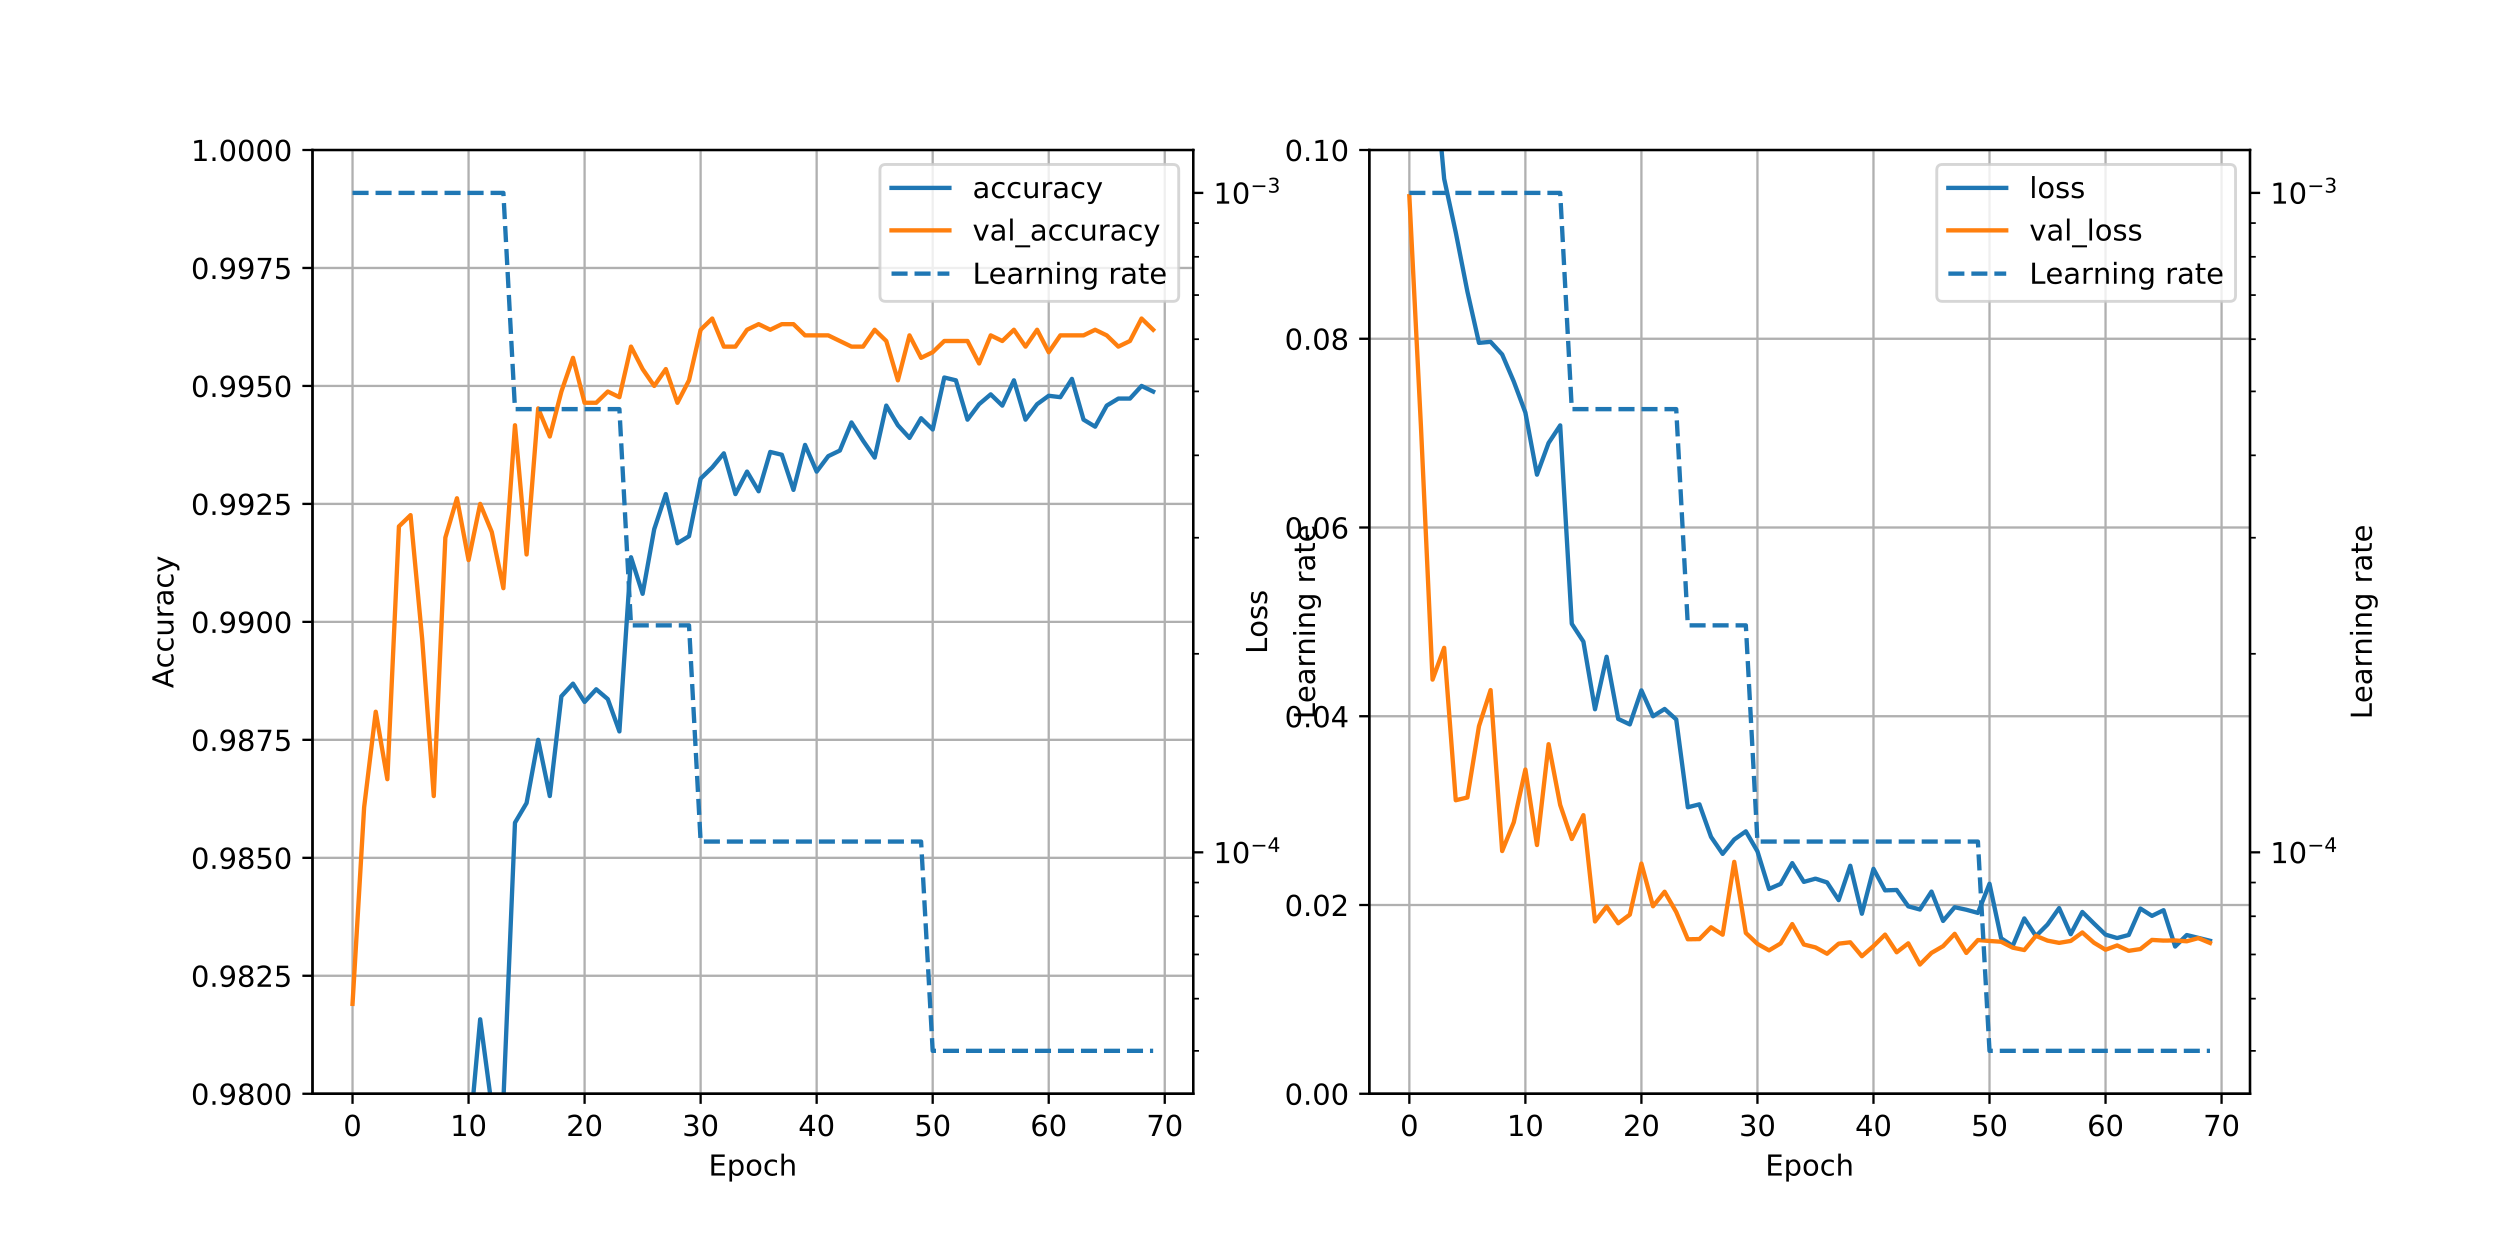 <?xml version="1.0" encoding="utf-8" standalone="no"?>
<!DOCTYPE svg PUBLIC "-//W3C//DTD SVG 1.1//EN"
  "http://www.w3.org/Graphics/SVG/1.1/DTD/svg11.dtd">
<!-- Created with matplotlib (https://matplotlib.org/) -->
<svg height="432pt" version="1.1" viewBox="0 0 864 432" width="864pt" xmlns="http://www.w3.org/2000/svg" xmlns:xlink="http://www.w3.org/1999/xlink">
 <defs>
  <style type="text/css">
*{stroke-linecap:butt;stroke-linejoin:round;}
  </style>
 </defs>
 <g id="figure_1">
  <g id="patch_1">
   <path d="M 0 432 
L 864 432 
L 864 0 
L 0 0 
z
" style="fill:#ffffff;"/>
  </g>
  <g id="axes_1">
   <g id="patch_2">
    <path d="M 108 378 
L 412.364 378 
L 412.364 51.84 
L 108 51.84 
z
" style="fill:#ffffff;"/>
   </g>
   <g id="matplotlib.axis_1">
    <g id="xtick_1">
     <g id="line2d_1">
      <path clip-path="url(#p8cae084f51)" d="M 121.835 378 
L 121.835 51.84 
" style="fill:none;stroke:#b0b0b0;stroke-linecap:square;stroke-width:0.8;"/>
     </g>
     <g id="line2d_2">
      <defs>
       <path d="M 0 0 
L 0 3.5 
" id="m74010ff01c" style="stroke:#000000;stroke-width:0.8;"/>
      </defs>
      <g>
       <use style="stroke:#000000;stroke-width:0.8;" x="121.835" xlink:href="#m74010ff01c" y="378"/>
      </g>
     </g>
     <g id="text_1">
      <!-- 0 -->
      <defs>
       <path d="M 31.781 66.406 
Q 24.172 66.406 20.328 58.906 
Q 16.5 51.422 16.5 36.375 
Q 16.5 21.391 20.328 13.891 
Q 24.172 6.391 31.781 6.391 
Q 39.453 6.391 43.281 13.891 
Q 47.125 21.391 47.125 36.375 
Q 47.125 51.422 43.281 58.906 
Q 39.453 66.406 31.781 66.406 
z
M 31.781 74.219 
Q 44.047 74.219 50.516 64.516 
Q 56.984 54.828 56.984 36.375 
Q 56.984 17.969 50.516 8.266 
Q 44.047 -1.422 31.781 -1.422 
Q 19.531 -1.422 13.062 8.266 
Q 6.594 17.969 6.594 36.375 
Q 6.594 54.828 13.062 64.516 
Q 19.531 74.219 31.781 74.219 
z
" id="DejaVuSans-48"/>
      </defs>
      <g transform="translate(118.653 392.598)scale(0.1 -0.1)">
       <use xlink:href="#DejaVuSans-48"/>
      </g>
     </g>
    </g>
    <g id="xtick_2">
     <g id="line2d_3">
      <path clip-path="url(#p8cae084f51)" d="M 161.935 378 
L 161.935 51.84 
" style="fill:none;stroke:#b0b0b0;stroke-linecap:square;stroke-width:0.8;"/>
     </g>
     <g id="line2d_4">
      <g>
       <use style="stroke:#000000;stroke-width:0.8;" x="161.935" xlink:href="#m74010ff01c" y="378"/>
      </g>
     </g>
     <g id="text_2">
      <!-- 10 -->
      <defs>
       <path d="M 12.406 8.297 
L 28.516 8.297 
L 28.516 63.922 
L 10.984 60.406 
L 10.984 69.391 
L 28.422 72.906 
L 38.281 72.906 
L 38.281 8.297 
L 54.391 8.297 
L 54.391 0 
L 12.406 0 
z
" id="DejaVuSans-49"/>
      </defs>
      <g transform="translate(155.573 392.598)scale(0.1 -0.1)">
       <use xlink:href="#DejaVuSans-49"/>
       <use x="63.623" xlink:href="#DejaVuSans-48"/>
      </g>
     </g>
    </g>
    <g id="xtick_3">
     <g id="line2d_5">
      <path clip-path="url(#p8cae084f51)" d="M 202.036 378 
L 202.036 51.84 
" style="fill:none;stroke:#b0b0b0;stroke-linecap:square;stroke-width:0.8;"/>
     </g>
     <g id="line2d_6">
      <g>
       <use style="stroke:#000000;stroke-width:0.8;" x="202.036" xlink:href="#m74010ff01c" y="378"/>
      </g>
     </g>
     <g id="text_3">
      <!-- 20 -->
      <defs>
       <path d="M 19.188 8.297 
L 53.609 8.297 
L 53.609 0 
L 7.328 0 
L 7.328 8.297 
Q 12.938 14.109 22.625 23.891 
Q 32.328 33.688 34.812 36.531 
Q 39.547 41.844 41.422 45.531 
Q 43.312 49.219 43.312 52.781 
Q 43.312 58.594 39.234 62.25 
Q 35.156 65.922 28.609 65.922 
Q 23.969 65.922 18.812 64.312 
Q 13.672 62.703 7.812 59.422 
L 7.812 69.391 
Q 13.766 71.781 18.938 73 
Q 24.125 74.219 28.422 74.219 
Q 39.75 74.219 46.484 68.547 
Q 53.219 62.891 53.219 53.422 
Q 53.219 48.922 51.531 44.891 
Q 49.859 40.875 45.406 35.406 
Q 44.188 33.984 37.641 27.219 
Q 31.109 20.453 19.188 8.297 
z
" id="DejaVuSans-50"/>
      </defs>
      <g transform="translate(195.673 392.598)scale(0.1 -0.1)">
       <use xlink:href="#DejaVuSans-50"/>
       <use x="63.623" xlink:href="#DejaVuSans-48"/>
      </g>
     </g>
    </g>
    <g id="xtick_4">
     <g id="line2d_7">
      <path clip-path="url(#p8cae084f51)" d="M 242.137 378 
L 242.137 51.84 
" style="fill:none;stroke:#b0b0b0;stroke-linecap:square;stroke-width:0.8;"/>
     </g>
     <g id="line2d_8">
      <g>
       <use style="stroke:#000000;stroke-width:0.8;" x="242.137" xlink:href="#m74010ff01c" y="378"/>
      </g>
     </g>
     <g id="text_4">
      <!-- 30 -->
      <defs>
       <path d="M 40.578 39.312 
Q 47.656 37.797 51.625 33 
Q 55.609 28.219 55.609 21.188 
Q 55.609 10.406 48.188 4.484 
Q 40.766 -1.422 27.094 -1.422 
Q 22.516 -1.422 17.656 -0.516 
Q 12.797 0.391 7.625 2.203 
L 7.625 11.719 
Q 11.719 9.328 16.594 8.109 
Q 21.484 6.891 26.812 6.891 
Q 36.078 6.891 40.938 10.547 
Q 45.797 14.203 45.797 21.188 
Q 45.797 27.641 41.281 31.266 
Q 36.766 34.906 28.719 34.906 
L 20.219 34.906 
L 20.219 43.016 
L 29.109 43.016 
Q 36.375 43.016 40.234 45.922 
Q 44.094 48.828 44.094 54.297 
Q 44.094 59.906 40.109 62.906 
Q 36.141 65.922 28.719 65.922 
Q 24.656 65.922 20.016 65.031 
Q 15.375 64.156 9.812 62.312 
L 9.812 71.094 
Q 15.438 72.656 20.344 73.438 
Q 25.25 74.219 29.594 74.219 
Q 40.828 74.219 47.359 69.109 
Q 53.906 64.016 53.906 55.328 
Q 53.906 49.266 50.438 45.094 
Q 46.969 40.922 40.578 39.312 
z
" id="DejaVuSans-51"/>
      </defs>
      <g transform="translate(235.774 392.598)scale(0.1 -0.1)">
       <use xlink:href="#DejaVuSans-51"/>
       <use x="63.623" xlink:href="#DejaVuSans-48"/>
      </g>
     </g>
    </g>
    <g id="xtick_5">
     <g id="line2d_9">
      <path clip-path="url(#p8cae084f51)" d="M 282.237 378 
L 282.237 51.84 
" style="fill:none;stroke:#b0b0b0;stroke-linecap:square;stroke-width:0.8;"/>
     </g>
     <g id="line2d_10">
      <g>
       <use style="stroke:#000000;stroke-width:0.8;" x="282.237" xlink:href="#m74010ff01c" y="378"/>
      </g>
     </g>
     <g id="text_5">
      <!-- 40 -->
      <defs>
       <path d="M 37.797 64.312 
L 12.891 25.391 
L 37.797 25.391 
z
M 35.203 72.906 
L 47.609 72.906 
L 47.609 25.391 
L 58.016 25.391 
L 58.016 17.188 
L 47.609 17.188 
L 47.609 0 
L 37.797 0 
L 37.797 17.188 
L 4.891 17.188 
L 4.891 26.703 
z
" id="DejaVuSans-52"/>
      </defs>
      <g transform="translate(275.875 392.598)scale(0.1 -0.1)">
       <use xlink:href="#DejaVuSans-52"/>
       <use x="63.623" xlink:href="#DejaVuSans-48"/>
      </g>
     </g>
    </g>
    <g id="xtick_6">
     <g id="line2d_11">
      <path clip-path="url(#p8cae084f51)" d="M 322.338 378 
L 322.338 51.84 
" style="fill:none;stroke:#b0b0b0;stroke-linecap:square;stroke-width:0.8;"/>
     </g>
     <g id="line2d_12">
      <g>
       <use style="stroke:#000000;stroke-width:0.8;" x="322.338" xlink:href="#m74010ff01c" y="378"/>
      </g>
     </g>
     <g id="text_6">
      <!-- 50 -->
      <defs>
       <path d="M 10.797 72.906 
L 49.516 72.906 
L 49.516 64.594 
L 19.828 64.594 
L 19.828 46.734 
Q 21.969 47.469 24.109 47.828 
Q 26.266 48.188 28.422 48.188 
Q 40.625 48.188 47.75 41.5 
Q 54.891 34.812 54.891 23.391 
Q 54.891 11.625 47.562 5.094 
Q 40.234 -1.422 26.906 -1.422 
Q 22.312 -1.422 17.547 -0.641 
Q 12.797 0.141 7.719 1.703 
L 7.719 11.625 
Q 12.109 9.234 16.797 8.062 
Q 21.484 6.891 26.703 6.891 
Q 35.156 6.891 40.078 11.328 
Q 45.016 15.766 45.016 23.391 
Q 45.016 31 40.078 35.438 
Q 35.156 39.891 26.703 39.891 
Q 22.75 39.891 18.812 39.016 
Q 14.891 38.141 10.797 36.281 
z
" id="DejaVuSans-53"/>
      </defs>
      <g transform="translate(315.975 392.598)scale(0.1 -0.1)">
       <use xlink:href="#DejaVuSans-53"/>
       <use x="63.623" xlink:href="#DejaVuSans-48"/>
      </g>
     </g>
    </g>
    <g id="xtick_7">
     <g id="line2d_13">
      <path clip-path="url(#p8cae084f51)" d="M 362.438 378 
L 362.438 51.84 
" style="fill:none;stroke:#b0b0b0;stroke-linecap:square;stroke-width:0.8;"/>
     </g>
     <g id="line2d_14">
      <g>
       <use style="stroke:#000000;stroke-width:0.8;" x="362.438" xlink:href="#m74010ff01c" y="378"/>
      </g>
     </g>
     <g id="text_7">
      <!-- 60 -->
      <defs>
       <path d="M 33.016 40.375 
Q 26.375 40.375 22.484 35.828 
Q 18.609 31.297 18.609 23.391 
Q 18.609 15.531 22.484 10.953 
Q 26.375 6.391 33.016 6.391 
Q 39.656 6.391 43.531 10.953 
Q 47.406 15.531 47.406 23.391 
Q 47.406 31.297 43.531 35.828 
Q 39.656 40.375 33.016 40.375 
z
M 52.594 71.297 
L 52.594 62.312 
Q 48.875 64.062 45.094 64.984 
Q 41.312 65.922 37.594 65.922 
Q 27.828 65.922 22.672 59.328 
Q 17.531 52.734 16.797 39.406 
Q 19.672 43.656 24.016 45.922 
Q 28.375 48.188 33.594 48.188 
Q 44.578 48.188 50.953 41.516 
Q 57.328 34.859 57.328 23.391 
Q 57.328 12.156 50.688 5.359 
Q 44.047 -1.422 33.016 -1.422 
Q 20.359 -1.422 13.672 8.266 
Q 6.984 17.969 6.984 36.375 
Q 6.984 53.656 15.188 63.938 
Q 23.391 74.219 37.203 74.219 
Q 40.922 74.219 44.703 73.484 
Q 48.484 72.75 52.594 71.297 
z
" id="DejaVuSans-54"/>
      </defs>
      <g transform="translate(356.076 392.598)scale(0.1 -0.1)">
       <use xlink:href="#DejaVuSans-54"/>
       <use x="63.623" xlink:href="#DejaVuSans-48"/>
      </g>
     </g>
    </g>
    <g id="xtick_8">
     <g id="line2d_15">
      <path clip-path="url(#p8cae084f51)" d="M 402.539 378 
L 402.539 51.84 
" style="fill:none;stroke:#b0b0b0;stroke-linecap:square;stroke-width:0.8;"/>
     </g>
     <g id="line2d_16">
      <g>
       <use style="stroke:#000000;stroke-width:0.8;" x="402.539" xlink:href="#m74010ff01c" y="378"/>
      </g>
     </g>
     <g id="text_8">
      <!-- 70 -->
      <defs>
       <path d="M 8.203 72.906 
L 55.078 72.906 
L 55.078 68.703 
L 28.609 0 
L 18.312 0 
L 43.219 64.594 
L 8.203 64.594 
z
" id="DejaVuSans-55"/>
      </defs>
      <g transform="translate(396.176 392.598)scale(0.1 -0.1)">
       <use xlink:href="#DejaVuSans-55"/>
       <use x="63.623" xlink:href="#DejaVuSans-48"/>
      </g>
     </g>
    </g>
    <g id="text_9">
     <!-- Epoch -->
     <defs>
      <path d="M 9.812 72.906 
L 55.906 72.906 
L 55.906 64.594 
L 19.672 64.594 
L 19.672 43.016 
L 54.391 43.016 
L 54.391 34.719 
L 19.672 34.719 
L 19.672 8.297 
L 56.781 8.297 
L 56.781 0 
L 9.812 0 
z
" id="DejaVuSans-69"/>
      <path d="M 18.109 8.203 
L 18.109 -20.797 
L 9.078 -20.797 
L 9.078 54.688 
L 18.109 54.688 
L 18.109 46.391 
Q 20.953 51.266 25.266 53.625 
Q 29.594 56 35.594 56 
Q 45.562 56 51.781 48.094 
Q 58.016 40.188 58.016 27.297 
Q 58.016 14.406 51.781 6.484 
Q 45.562 -1.422 35.594 -1.422 
Q 29.594 -1.422 25.266 0.953 
Q 20.953 3.328 18.109 8.203 
z
M 48.688 27.297 
Q 48.688 37.203 44.609 42.844 
Q 40.531 48.484 33.406 48.484 
Q 26.266 48.484 22.188 42.844 
Q 18.109 37.203 18.109 27.297 
Q 18.109 17.391 22.188 11.75 
Q 26.266 6.109 33.406 6.109 
Q 40.531 6.109 44.609 11.75 
Q 48.688 17.391 48.688 27.297 
z
" id="DejaVuSans-112"/>
      <path d="M 30.609 48.391 
Q 23.391 48.391 19.188 42.75 
Q 14.984 37.109 14.984 27.297 
Q 14.984 17.484 19.156 11.844 
Q 23.344 6.203 30.609 6.203 
Q 37.797 6.203 41.984 11.859 
Q 46.188 17.531 46.188 27.297 
Q 46.188 37.016 41.984 42.703 
Q 37.797 48.391 30.609 48.391 
z
M 30.609 56 
Q 42.328 56 49.016 48.375 
Q 55.719 40.766 55.719 27.297 
Q 55.719 13.875 49.016 6.219 
Q 42.328 -1.422 30.609 -1.422 
Q 18.844 -1.422 12.172 6.219 
Q 5.516 13.875 5.516 27.297 
Q 5.516 40.766 12.172 48.375 
Q 18.844 56 30.609 56 
z
" id="DejaVuSans-111"/>
      <path d="M 48.781 52.594 
L 48.781 44.188 
Q 44.969 46.297 41.141 47.344 
Q 37.312 48.391 33.406 48.391 
Q 24.656 48.391 19.812 42.844 
Q 14.984 37.312 14.984 27.297 
Q 14.984 17.281 19.812 11.734 
Q 24.656 6.203 33.406 6.203 
Q 37.312 6.203 41.141 7.25 
Q 44.969 8.297 48.781 10.406 
L 48.781 2.094 
Q 45.016 0.344 40.984 -0.531 
Q 36.969 -1.422 32.422 -1.422 
Q 20.062 -1.422 12.781 6.344 
Q 5.516 14.109 5.516 27.297 
Q 5.516 40.672 12.859 48.328 
Q 20.219 56 33.016 56 
Q 37.156 56 41.109 55.141 
Q 45.062 54.297 48.781 52.594 
z
" id="DejaVuSans-99"/>
      <path d="M 54.891 33.016 
L 54.891 0 
L 45.906 0 
L 45.906 32.719 
Q 45.906 40.484 42.875 44.328 
Q 39.844 48.188 33.797 48.188 
Q 26.516 48.188 22.312 43.547 
Q 18.109 38.922 18.109 30.906 
L 18.109 0 
L 9.078 0 
L 9.078 75.984 
L 18.109 75.984 
L 18.109 46.188 
Q 21.344 51.125 25.703 53.562 
Q 30.078 56 35.797 56 
Q 45.219 56 50.047 50.172 
Q 54.891 44.344 54.891 33.016 
z
" id="DejaVuSans-104"/>
     </defs>
     <g transform="translate(244.871 406.277)scale(0.1 -0.1)">
      <use xlink:href="#DejaVuSans-69"/>
      <use x="63.184" xlink:href="#DejaVuSans-112"/>
      <use x="126.66" xlink:href="#DejaVuSans-111"/>
      <use x="187.842" xlink:href="#DejaVuSans-99"/>
      <use x="242.822" xlink:href="#DejaVuSans-104"/>
     </g>
    </g>
   </g>
   <g id="matplotlib.axis_2">
    <g id="ytick_1">
     <g id="line2d_17">
      <path clip-path="url(#p8cae084f51)" d="M 108 378 
L 412.364 378 
" style="fill:none;stroke:#b0b0b0;stroke-linecap:square;stroke-width:0.8;"/>
     </g>
     <g id="line2d_18">
      <defs>
       <path d="M 0 0 
L -3.5 0 
" id="m006b0cda33" style="stroke:#000000;stroke-width:0.8;"/>
      </defs>
      <g>
       <use style="stroke:#000000;stroke-width:0.8;" x="108" xlink:href="#m006b0cda33" y="378"/>
      </g>
     </g>
     <g id="text_10">
      <!-- 0.9800 -->
      <defs>
       <path d="M 10.688 12.406 
L 21 12.406 
L 21 0 
L 10.688 0 
z
" id="DejaVuSans-46"/>
       <path d="M 10.984 1.516 
L 10.984 10.5 
Q 14.703 8.734 18.5 7.812 
Q 22.312 6.891 25.984 6.891 
Q 35.75 6.891 40.891 13.453 
Q 46.047 20.016 46.781 33.406 
Q 43.953 29.203 39.594 26.953 
Q 35.25 24.703 29.984 24.703 
Q 19.047 24.703 12.672 31.312 
Q 6.297 37.938 6.297 49.422 
Q 6.297 60.641 12.938 67.422 
Q 19.578 74.219 30.609 74.219 
Q 43.266 74.219 49.922 64.516 
Q 56.594 54.828 56.594 36.375 
Q 56.594 19.141 48.406 8.859 
Q 40.234 -1.422 26.422 -1.422 
Q 22.703 -1.422 18.891 -0.688 
Q 15.094 0.047 10.984 1.516 
z
M 30.609 32.422 
Q 37.25 32.422 41.125 36.953 
Q 45.016 41.5 45.016 49.422 
Q 45.016 57.281 41.125 61.844 
Q 37.25 66.406 30.609 66.406 
Q 23.969 66.406 20.094 61.844 
Q 16.219 57.281 16.219 49.422 
Q 16.219 41.5 20.094 36.953 
Q 23.969 32.422 30.609 32.422 
z
" id="DejaVuSans-57"/>
       <path d="M 31.781 34.625 
Q 24.75 34.625 20.719 30.859 
Q 16.703 27.094 16.703 20.516 
Q 16.703 13.922 20.719 10.156 
Q 24.75 6.391 31.781 6.391 
Q 38.812 6.391 42.859 10.172 
Q 46.922 13.969 46.922 20.516 
Q 46.922 27.094 42.891 30.859 
Q 38.875 34.625 31.781 34.625 
z
M 21.922 38.812 
Q 15.578 40.375 12.031 44.719 
Q 8.5 49.078 8.5 55.328 
Q 8.5 64.062 14.719 69.141 
Q 20.953 74.219 31.781 74.219 
Q 42.672 74.219 48.875 69.141 
Q 55.078 64.062 55.078 55.328 
Q 55.078 49.078 51.531 44.719 
Q 48 40.375 41.703 38.812 
Q 48.828 37.156 52.797 32.312 
Q 56.781 27.484 56.781 20.516 
Q 56.781 9.906 50.312 4.234 
Q 43.844 -1.422 31.781 -1.422 
Q 19.734 -1.422 13.25 4.234 
Q 6.781 9.906 6.781 20.516 
Q 6.781 27.484 10.781 32.312 
Q 14.797 37.156 21.922 38.812 
z
M 18.312 54.391 
Q 18.312 48.734 21.844 45.562 
Q 25.391 42.391 31.781 42.391 
Q 38.141 42.391 41.719 45.562 
Q 45.312 48.734 45.312 54.391 
Q 45.312 60.062 41.719 63.234 
Q 38.141 66.406 31.781 66.406 
Q 25.391 66.406 21.844 63.234 
Q 18.312 60.062 18.312 54.391 
z
" id="DejaVuSans-56"/>
      </defs>
      <g transform="translate(66.009 381.799)scale(0.1 -0.1)">
       <use xlink:href="#DejaVuSans-48"/>
       <use x="63.623" xlink:href="#DejaVuSans-46"/>
       <use x="95.41" xlink:href="#DejaVuSans-57"/>
       <use x="159.033" xlink:href="#DejaVuSans-56"/>
       <use x="222.656" xlink:href="#DejaVuSans-48"/>
       <use x="286.279" xlink:href="#DejaVuSans-48"/>
      </g>
     </g>
    </g>
    <g id="ytick_2">
     <g id="line2d_19">
      <path clip-path="url(#p8cae084f51)" d="M 108 337.23 
L 412.364 337.23 
" style="fill:none;stroke:#b0b0b0;stroke-linecap:square;stroke-width:0.8;"/>
     </g>
     <g id="line2d_20">
      <g>
       <use style="stroke:#000000;stroke-width:0.8;" x="108" xlink:href="#m006b0cda33" y="337.23"/>
      </g>
     </g>
     <g id="text_11">
      <!-- 0.9825 -->
      <g transform="translate(66.009 341.029)scale(0.1 -0.1)">
       <use xlink:href="#DejaVuSans-48"/>
       <use x="63.623" xlink:href="#DejaVuSans-46"/>
       <use x="95.41" xlink:href="#DejaVuSans-57"/>
       <use x="159.033" xlink:href="#DejaVuSans-56"/>
       <use x="222.656" xlink:href="#DejaVuSans-50"/>
       <use x="286.279" xlink:href="#DejaVuSans-53"/>
      </g>
     </g>
    </g>
    <g id="ytick_3">
     <g id="line2d_21">
      <path clip-path="url(#p8cae084f51)" d="M 108 296.46 
L 412.364 296.46 
" style="fill:none;stroke:#b0b0b0;stroke-linecap:square;stroke-width:0.8;"/>
     </g>
     <g id="line2d_22">
      <g>
       <use style="stroke:#000000;stroke-width:0.8;" x="108" xlink:href="#m006b0cda33" y="296.46"/>
      </g>
     </g>
     <g id="text_12">
      <!-- 0.9850 -->
      <g transform="translate(66.009 300.259)scale(0.1 -0.1)">
       <use xlink:href="#DejaVuSans-48"/>
       <use x="63.623" xlink:href="#DejaVuSans-46"/>
       <use x="95.41" xlink:href="#DejaVuSans-57"/>
       <use x="159.033" xlink:href="#DejaVuSans-56"/>
       <use x="222.656" xlink:href="#DejaVuSans-53"/>
       <use x="286.279" xlink:href="#DejaVuSans-48"/>
      </g>
     </g>
    </g>
    <g id="ytick_4">
     <g id="line2d_23">
      <path clip-path="url(#p8cae084f51)" d="M 108 255.69 
L 412.364 255.69 
" style="fill:none;stroke:#b0b0b0;stroke-linecap:square;stroke-width:0.8;"/>
     </g>
     <g id="line2d_24">
      <g>
       <use style="stroke:#000000;stroke-width:0.8;" x="108" xlink:href="#m006b0cda33" y="255.69"/>
      </g>
     </g>
     <g id="text_13">
      <!-- 0.9875 -->
      <g transform="translate(66.009 259.489)scale(0.1 -0.1)">
       <use xlink:href="#DejaVuSans-48"/>
       <use x="63.623" xlink:href="#DejaVuSans-46"/>
       <use x="95.41" xlink:href="#DejaVuSans-57"/>
       <use x="159.033" xlink:href="#DejaVuSans-56"/>
       <use x="222.656" xlink:href="#DejaVuSans-55"/>
       <use x="286.279" xlink:href="#DejaVuSans-53"/>
      </g>
     </g>
    </g>
    <g id="ytick_5">
     <g id="line2d_25">
      <path clip-path="url(#p8cae084f51)" d="M 108 214.92 
L 412.364 214.92 
" style="fill:none;stroke:#b0b0b0;stroke-linecap:square;stroke-width:0.8;"/>
     </g>
     <g id="line2d_26">
      <g>
       <use style="stroke:#000000;stroke-width:0.8;" x="108" xlink:href="#m006b0cda33" y="214.92"/>
      </g>
     </g>
     <g id="text_14">
      <!-- 0.9900 -->
      <g transform="translate(66.009 218.719)scale(0.1 -0.1)">
       <use xlink:href="#DejaVuSans-48"/>
       <use x="63.623" xlink:href="#DejaVuSans-46"/>
       <use x="95.41" xlink:href="#DejaVuSans-57"/>
       <use x="159.033" xlink:href="#DejaVuSans-57"/>
       <use x="222.656" xlink:href="#DejaVuSans-48"/>
       <use x="286.279" xlink:href="#DejaVuSans-48"/>
      </g>
     </g>
    </g>
    <g id="ytick_6">
     <g id="line2d_27">
      <path clip-path="url(#p8cae084f51)" d="M 108 174.15 
L 412.364 174.15 
" style="fill:none;stroke:#b0b0b0;stroke-linecap:square;stroke-width:0.8;"/>
     </g>
     <g id="line2d_28">
      <g>
       <use style="stroke:#000000;stroke-width:0.8;" x="108" xlink:href="#m006b0cda33" y="174.15"/>
      </g>
     </g>
     <g id="text_15">
      <!-- 0.9925 -->
      <g transform="translate(66.009 177.949)scale(0.1 -0.1)">
       <use xlink:href="#DejaVuSans-48"/>
       <use x="63.623" xlink:href="#DejaVuSans-46"/>
       <use x="95.41" xlink:href="#DejaVuSans-57"/>
       <use x="159.033" xlink:href="#DejaVuSans-57"/>
       <use x="222.656" xlink:href="#DejaVuSans-50"/>
       <use x="286.279" xlink:href="#DejaVuSans-53"/>
      </g>
     </g>
    </g>
    <g id="ytick_7">
     <g id="line2d_29">
      <path clip-path="url(#p8cae084f51)" d="M 108 133.38 
L 412.364 133.38 
" style="fill:none;stroke:#b0b0b0;stroke-linecap:square;stroke-width:0.8;"/>
     </g>
     <g id="line2d_30">
      <g>
       <use style="stroke:#000000;stroke-width:0.8;" x="108" xlink:href="#m006b0cda33" y="133.38"/>
      </g>
     </g>
     <g id="text_16">
      <!-- 0.9950 -->
      <g transform="translate(66.009 137.179)scale(0.1 -0.1)">
       <use xlink:href="#DejaVuSans-48"/>
       <use x="63.623" xlink:href="#DejaVuSans-46"/>
       <use x="95.41" xlink:href="#DejaVuSans-57"/>
       <use x="159.033" xlink:href="#DejaVuSans-57"/>
       <use x="222.656" xlink:href="#DejaVuSans-53"/>
       <use x="286.279" xlink:href="#DejaVuSans-48"/>
      </g>
     </g>
    </g>
    <g id="ytick_8">
     <g id="line2d_31">
      <path clip-path="url(#p8cae084f51)" d="M 108 92.61 
L 412.364 92.61 
" style="fill:none;stroke:#b0b0b0;stroke-linecap:square;stroke-width:0.8;"/>
     </g>
     <g id="line2d_32">
      <g>
       <use style="stroke:#000000;stroke-width:0.8;" x="108" xlink:href="#m006b0cda33" y="92.61"/>
      </g>
     </g>
     <g id="text_17">
      <!-- 0.9975 -->
      <g transform="translate(66.009 96.409)scale(0.1 -0.1)">
       <use xlink:href="#DejaVuSans-48"/>
       <use x="63.623" xlink:href="#DejaVuSans-46"/>
       <use x="95.41" xlink:href="#DejaVuSans-57"/>
       <use x="159.033" xlink:href="#DejaVuSans-57"/>
       <use x="222.656" xlink:href="#DejaVuSans-55"/>
       <use x="286.279" xlink:href="#DejaVuSans-53"/>
      </g>
     </g>
    </g>
    <g id="ytick_9">
     <g id="line2d_33">
      <path clip-path="url(#p8cae084f51)" d="M 108 51.84 
L 412.364 51.84 
" style="fill:none;stroke:#b0b0b0;stroke-linecap:square;stroke-width:0.8;"/>
     </g>
     <g id="line2d_34">
      <g>
       <use style="stroke:#000000;stroke-width:0.8;" x="108" xlink:href="#m006b0cda33" y="51.84"/>
      </g>
     </g>
     <g id="text_18">
      <!-- 1.0000 -->
      <g transform="translate(66.009 55.639)scale(0.1 -0.1)">
       <use xlink:href="#DejaVuSans-49"/>
       <use x="63.623" xlink:href="#DejaVuSans-46"/>
       <use x="95.41" xlink:href="#DejaVuSans-48"/>
       <use x="159.033" xlink:href="#DejaVuSans-48"/>
       <use x="222.656" xlink:href="#DejaVuSans-48"/>
       <use x="286.279" xlink:href="#DejaVuSans-48"/>
      </g>
     </g>
    </g>
    <g id="text_19">
     <!-- Accuracy -->
     <defs>
      <path d="M 34.188 63.188 
L 20.797 26.906 
L 47.609 26.906 
z
M 28.609 72.906 
L 39.797 72.906 
L 67.578 0 
L 57.328 0 
L 50.688 18.703 
L 17.828 18.703 
L 11.188 0 
L 0.781 0 
z
" id="DejaVuSans-65"/>
      <path d="M 8.5 21.578 
L 8.5 54.688 
L 17.484 54.688 
L 17.484 21.922 
Q 17.484 14.156 20.5 10.266 
Q 23.531 6.391 29.594 6.391 
Q 36.859 6.391 41.078 11.031 
Q 45.312 15.672 45.312 23.688 
L 45.312 54.688 
L 54.297 54.688 
L 54.297 0 
L 45.312 0 
L 45.312 8.406 
Q 42.047 3.422 37.719 1 
Q 33.406 -1.422 27.688 -1.422 
Q 18.266 -1.422 13.375 4.438 
Q 8.5 10.297 8.5 21.578 
z
M 31.109 56 
z
" id="DejaVuSans-117"/>
      <path d="M 41.109 46.297 
Q 39.594 47.172 37.812 47.578 
Q 36.031 48 33.891 48 
Q 26.266 48 22.188 43.047 
Q 18.109 38.094 18.109 28.812 
L 18.109 0 
L 9.078 0 
L 9.078 54.688 
L 18.109 54.688 
L 18.109 46.188 
Q 20.953 51.172 25.484 53.578 
Q 30.031 56 36.531 56 
Q 37.453 56 38.578 55.875 
Q 39.703 55.766 41.062 55.516 
z
" id="DejaVuSans-114"/>
      <path d="M 34.281 27.484 
Q 23.391 27.484 19.188 25 
Q 14.984 22.516 14.984 16.5 
Q 14.984 11.719 18.141 8.906 
Q 21.297 6.109 26.703 6.109 
Q 34.188 6.109 38.703 11.406 
Q 43.219 16.703 43.219 25.484 
L 43.219 27.484 
z
M 52.203 31.203 
L 52.203 0 
L 43.219 0 
L 43.219 8.297 
Q 40.141 3.328 35.547 0.953 
Q 30.953 -1.422 24.312 -1.422 
Q 15.922 -1.422 10.953 3.297 
Q 6 8.016 6 15.922 
Q 6 25.141 12.172 29.828 
Q 18.359 34.516 30.609 34.516 
L 43.219 34.516 
L 43.219 35.406 
Q 43.219 41.609 39.141 45 
Q 35.062 48.391 27.688 48.391 
Q 23 48.391 18.547 47.266 
Q 14.109 46.141 10.016 43.891 
L 10.016 52.203 
Q 14.938 54.109 19.578 55.047 
Q 24.219 56 28.609 56 
Q 40.484 56 46.344 49.844 
Q 52.203 43.703 52.203 31.203 
z
" id="DejaVuSans-97"/>
      <path d="M 32.172 -5.078 
Q 28.375 -14.844 24.75 -17.812 
Q 21.141 -20.797 15.094 -20.797 
L 7.906 -20.797 
L 7.906 -13.281 
L 13.188 -13.281 
Q 16.891 -13.281 18.938 -11.516 
Q 21 -9.766 23.484 -3.219 
L 25.094 0.875 
L 2.984 54.688 
L 12.5 54.688 
L 29.594 11.922 
L 46.688 54.688 
L 56.203 54.688 
z
" id="DejaVuSans-121"/>
     </defs>
     <g transform="translate(59.93 237.835)rotate(-90)scale(0.1 -0.1)">
      <use xlink:href="#DejaVuSans-65"/>
      <use x="68.393" xlink:href="#DejaVuSans-99"/>
      <use x="123.373" xlink:href="#DejaVuSans-99"/>
      <use x="178.354" xlink:href="#DejaVuSans-117"/>
      <use x="241.732" xlink:href="#DejaVuSans-114"/>
      <use x="282.846" xlink:href="#DejaVuSans-97"/>
      <use x="344.125" xlink:href="#DejaVuSans-99"/>
      <use x="399.105" xlink:href="#DejaVuSans-121"/>
     </g>
    </g>
   </g>
   <g id="line2d_35">
    <path clip-path="url(#p8cae084f51)" d="M 145.877 433 
L 145.895 432.846 
L 149.905 419.256 
L 153.915 426.05 
L 157.925 405.666 
L 161.935 396.444 
L 165.945 352.276 
L 169.955 382.368 
L 173.966 380.427 
L 177.976 284.326 
L 181.986 277.531 
L 185.996 255.69 
L 190.006 275.104 
L 194.016 240.644 
L 198.026 236.275 
L 202.036 242.586 
L 206.046 238.218 
L 210.056 241.615 
L 214.066 252.778 
L 218.076 192.593 
L 222.086 205.213 
L 226.096 182.887 
L 230.106 170.753 
L 234.116 187.74 
L 238.126 185.314 
L 242.137 165.413 
L 246.147 161.531 
L 250.157 156.678 
L 254.167 170.753 
L 258.177 162.987 
L 262.187 169.782 
L 266.197 156.192 
L 270.207 157.163 
L 274.217 169.297 
L 278.227 153.765 
L 282.237 162.987 
L 286.247 157.648 
L 290.257 155.707 
L 294.267 145.999 
L 298.277 152.309 
L 302.287 158.133 
L 306.298 140.175 
L 310.308 146.97 
L 314.318 151.338 
L 318.328 144.543 
L 322.338 148.426 
L 326.348 130.468 
L 330.358 131.439 
L 334.368 145.029 
L 338.378 139.689 
L 342.388 136.292 
L 346.398 140.175 
L 350.408 131.439 
L 354.418 145.029 
L 358.428 139.689 
L 362.438 136.777 
L 366.448 137.263 
L 370.458 130.953 
L 374.469 145.029 
L 378.479 147.455 
L 382.489 140.175 
L 386.499 137.748 
L 390.509 137.748 
L 394.519 133.38 
L 398.529 135.321 
" style="fill:none;stroke:#1f77b4;stroke-linecap:square;stroke-width:1.5;"/>
   </g>
   <g id="line2d_36">
    <path clip-path="url(#p8cae084f51)" d="M 121.835 346.937 
L 125.845 278.987 
L 129.855 245.983 
L 133.865 269.28 
L 137.875 181.915 
L 141.885 178.033 
L 145.895 220.744 
L 149.905 275.104 
L 153.915 185.799 
L 157.925 172.209 
L 161.935 193.564 
L 165.945 174.15 
L 169.955 183.858 
L 173.966 203.271 
L 177.976 146.97 
L 181.986 191.623 
L 185.996 141.145 
L 190.006 150.853 
L 194.016 135.321 
L 198.026 123.673 
L 202.036 139.204 
L 206.046 139.204 
L 210.056 135.321 
L 214.066 137.263 
L 218.076 119.79 
L 222.086 127.556 
L 226.096 133.38 
L 230.106 127.556 
L 234.116 139.204 
L 238.126 131.439 
L 242.137 113.966 
L 246.147 110.083 
L 250.157 119.79 
L 254.167 119.79 
L 258.177 113.966 
L 262.187 112.024 
L 266.197 113.966 
L 270.207 112.024 
L 274.217 112.024 
L 278.227 115.907 
L 282.237 115.907 
L 286.247 115.907 
L 290.257 117.849 
L 294.267 119.79 
L 298.277 119.79 
L 302.287 113.966 
L 306.298 117.849 
L 310.308 131.439 
L 314.318 115.907 
L 318.328 123.673 
L 322.338 121.731 
L 326.348 117.849 
L 330.358 117.849 
L 334.368 117.849 
L 338.378 125.614 
L 342.388 115.907 
L 346.398 117.849 
L 350.408 113.966 
L 354.418 119.79 
L 358.428 113.966 
L 362.438 121.731 
L 366.448 115.907 
L 370.458 115.907 
L 374.469 115.907 
L 378.479 113.966 
L 382.489 115.907 
L 386.499 119.79 
L 390.509 117.849 
L 394.519 110.083 
L 398.529 113.966 
" style="fill:none;stroke:#ff7f0e;stroke-linecap:square;stroke-width:1.5;"/>
   </g>
   <g id="patch_3">
    <path d="M 108 378 
L 108 51.84 
" style="fill:none;stroke:#000000;stroke-linecap:square;stroke-linejoin:miter;stroke-width:0.8;"/>
   </g>
   <g id="patch_4">
    <path d="M 412.364 378 
L 412.364 51.84 
" style="fill:none;stroke:#000000;stroke-linecap:square;stroke-linejoin:miter;stroke-width:0.8;"/>
   </g>
   <g id="patch_5">
    <path d="M 108 378 
L 412.364 378 
" style="fill:none;stroke:#000000;stroke-linecap:square;stroke-linejoin:miter;stroke-width:0.8;"/>
   </g>
   <g id="patch_6">
    <path d="M 108 51.84 
L 412.364 51.84 
" style="fill:none;stroke:#000000;stroke-linecap:square;stroke-linejoin:miter;stroke-width:0.8;"/>
   </g>
   <g id="legend_1">
    <g id="patch_7">
     <path d="M 306.111 104.153 
L 405.364 104.153 
Q 407.364 104.153 407.364 102.153 
L 407.364 58.84 
Q 407.364 56.84 405.364 56.84 
L 306.111 56.84 
Q 304.111 56.84 304.111 58.84 
L 304.111 102.153 
Q 304.111 104.153 306.111 104.153 
z
" style="fill:#ffffff;opacity:0.8;stroke:#cccccc;stroke-linejoin:miter;"/>
    </g>
    <g id="line2d_37">
     <path d="M 308.111 64.938 
L 328.111 64.938 
" style="fill:none;stroke:#1f77b4;stroke-linecap:square;stroke-width:1.5;"/>
    </g>
    <g id="line2d_38"/>
    <g id="text_20">
     <!-- accuracy -->
     <g transform="translate(336.111 68.438)scale(0.1 -0.1)">
      <use xlink:href="#DejaVuSans-97"/>
      <use x="61.279" xlink:href="#DejaVuSans-99"/>
      <use x="116.26" xlink:href="#DejaVuSans-99"/>
      <use x="171.24" xlink:href="#DejaVuSans-117"/>
      <use x="234.619" xlink:href="#DejaVuSans-114"/>
      <use x="275.732" xlink:href="#DejaVuSans-97"/>
      <use x="337.012" xlink:href="#DejaVuSans-99"/>
      <use x="391.992" xlink:href="#DejaVuSans-121"/>
     </g>
    </g>
    <g id="line2d_39">
     <path d="M 308.111 79.617 
L 328.111 79.617 
" style="fill:none;stroke:#ff7f0e;stroke-linecap:square;stroke-width:1.5;"/>
    </g>
    <g id="line2d_40"/>
    <g id="text_21">
     <!-- val_accuracy -->
     <defs>
      <path d="M 2.984 54.688 
L 12.5 54.688 
L 29.594 8.797 
L 46.688 54.688 
L 56.203 54.688 
L 35.688 0 
L 23.484 0 
z
" id="DejaVuSans-118"/>
      <path d="M 9.422 75.984 
L 18.406 75.984 
L 18.406 0 
L 9.422 0 
z
" id="DejaVuSans-108"/>
      <path d="M 50.984 -16.609 
L 50.984 -23.578 
L -0.984 -23.578 
L -0.984 -16.609 
z
" id="DejaVuSans-95"/>
     </defs>
     <g transform="translate(336.111 83.117)scale(0.1 -0.1)">
      <use xlink:href="#DejaVuSans-118"/>
      <use x="59.18" xlink:href="#DejaVuSans-97"/>
      <use x="120.459" xlink:href="#DejaVuSans-108"/>
      <use x="148.242" xlink:href="#DejaVuSans-95"/>
      <use x="198.242" xlink:href="#DejaVuSans-97"/>
      <use x="259.521" xlink:href="#DejaVuSans-99"/>
      <use x="314.502" xlink:href="#DejaVuSans-99"/>
      <use x="369.482" xlink:href="#DejaVuSans-117"/>
      <use x="432.861" xlink:href="#DejaVuSans-114"/>
      <use x="473.975" xlink:href="#DejaVuSans-97"/>
      <use x="535.254" xlink:href="#DejaVuSans-99"/>
      <use x="590.234" xlink:href="#DejaVuSans-121"/>
     </g>
    </g>
    <g id="line2d_41">
     <path d="M 308.111 94.573 
L 328.111 94.573 
" style="fill:none;stroke:#1f77b4;stroke-dasharray:5.55,2.4;stroke-dashoffset:0;stroke-width:1.5;"/>
    </g>
    <g id="line2d_42"/>
    <g id="text_22">
     <!-- Learning rate -->
     <defs>
      <path d="M 9.812 72.906 
L 19.672 72.906 
L 19.672 8.297 
L 55.172 8.297 
L 55.172 0 
L 9.812 0 
z
" id="DejaVuSans-76"/>
      <path d="M 56.203 29.594 
L 56.203 25.203 
L 14.891 25.203 
Q 15.484 15.922 20.484 11.062 
Q 25.484 6.203 34.422 6.203 
Q 39.594 6.203 44.453 7.469 
Q 49.312 8.734 54.109 11.281 
L 54.109 2.781 
Q 49.266 0.734 44.188 -0.344 
Q 39.109 -1.422 33.891 -1.422 
Q 20.797 -1.422 13.156 6.188 
Q 5.516 13.812 5.516 26.812 
Q 5.516 40.234 12.766 48.109 
Q 20.016 56 32.328 56 
Q 43.359 56 49.781 48.891 
Q 56.203 41.797 56.203 29.594 
z
M 47.219 32.234 
Q 47.125 39.594 43.094 43.984 
Q 39.062 48.391 32.422 48.391 
Q 24.906 48.391 20.391 44.141 
Q 15.875 39.891 15.188 32.172 
z
" id="DejaVuSans-101"/>
      <path d="M 54.891 33.016 
L 54.891 0 
L 45.906 0 
L 45.906 32.719 
Q 45.906 40.484 42.875 44.328 
Q 39.844 48.188 33.797 48.188 
Q 26.516 48.188 22.312 43.547 
Q 18.109 38.922 18.109 30.906 
L 18.109 0 
L 9.078 0 
L 9.078 54.688 
L 18.109 54.688 
L 18.109 46.188 
Q 21.344 51.125 25.703 53.562 
Q 30.078 56 35.797 56 
Q 45.219 56 50.047 50.172 
Q 54.891 44.344 54.891 33.016 
z
" id="DejaVuSans-110"/>
      <path d="M 9.422 54.688 
L 18.406 54.688 
L 18.406 0 
L 9.422 0 
z
M 9.422 75.984 
L 18.406 75.984 
L 18.406 64.594 
L 9.422 64.594 
z
" id="DejaVuSans-105"/>
      <path d="M 45.406 27.984 
Q 45.406 37.75 41.375 43.109 
Q 37.359 48.484 30.078 48.484 
Q 22.859 48.484 18.828 43.109 
Q 14.797 37.75 14.797 27.984 
Q 14.797 18.266 18.828 12.891 
Q 22.859 7.516 30.078 7.516 
Q 37.359 7.516 41.375 12.891 
Q 45.406 18.266 45.406 27.984 
z
M 54.391 6.781 
Q 54.391 -7.172 48.188 -13.984 
Q 42 -20.797 29.203 -20.797 
Q 24.469 -20.797 20.266 -20.094 
Q 16.062 -19.391 12.109 -17.922 
L 12.109 -9.188 
Q 16.062 -11.328 19.922 -12.344 
Q 23.781 -13.375 27.781 -13.375 
Q 36.625 -13.375 41.016 -8.766 
Q 45.406 -4.156 45.406 5.172 
L 45.406 9.625 
Q 42.625 4.781 38.281 2.391 
Q 33.938 0 27.875 0 
Q 17.828 0 11.672 7.656 
Q 5.516 15.328 5.516 27.984 
Q 5.516 40.672 11.672 48.328 
Q 17.828 56 27.875 56 
Q 33.938 56 38.281 53.609 
Q 42.625 51.219 45.406 46.391 
L 45.406 54.688 
L 54.391 54.688 
z
" id="DejaVuSans-103"/>
      <path id="DejaVuSans-32"/>
      <path d="M 18.312 70.219 
L 18.312 54.688 
L 36.812 54.688 
L 36.812 47.703 
L 18.312 47.703 
L 18.312 18.016 
Q 18.312 11.328 20.141 9.422 
Q 21.969 7.516 27.594 7.516 
L 36.812 7.516 
L 36.812 0 
L 27.594 0 
Q 17.188 0 13.234 3.875 
Q 9.281 7.766 9.281 18.016 
L 9.281 47.703 
L 2.688 47.703 
L 2.688 54.688 
L 9.281 54.688 
L 9.281 70.219 
z
" id="DejaVuSans-116"/>
     </defs>
     <g transform="translate(336.111 98.073)scale(0.1 -0.1)">
      <use xlink:href="#DejaVuSans-76"/>
      <use x="55.697" xlink:href="#DejaVuSans-101"/>
      <use x="117.221" xlink:href="#DejaVuSans-97"/>
      <use x="178.5" xlink:href="#DejaVuSans-114"/>
      <use x="219.598" xlink:href="#DejaVuSans-110"/>
      <use x="282.977" xlink:href="#DejaVuSans-105"/>
      <use x="310.76" xlink:href="#DejaVuSans-110"/>
      <use x="374.139" xlink:href="#DejaVuSans-103"/>
      <use x="437.615" xlink:href="#DejaVuSans-32"/>
      <use x="469.402" xlink:href="#DejaVuSans-114"/>
      <use x="510.516" xlink:href="#DejaVuSans-97"/>
      <use x="571.795" xlink:href="#DejaVuSans-116"/>
      <use x="611.004" xlink:href="#DejaVuSans-101"/>
     </g>
    </g>
   </g>
  </g>
  <g id="axes_2">
   <g id="patch_8">
    <path d="M 473.236 378 
L 777.6 378 
L 777.6 51.84 
L 473.236 51.84 
z
" style="fill:#ffffff;"/>
   </g>
   <g id="matplotlib.axis_3">
    <g id="xtick_9">
     <g id="line2d_43">
      <path clip-path="url(#pcadf91a37c)" d="M 487.071 378 
L 487.071 51.84 
" style="fill:none;stroke:#b0b0b0;stroke-linecap:square;stroke-width:0.8;"/>
     </g>
     <g id="line2d_44">
      <g>
       <use style="stroke:#000000;stroke-width:0.8;" x="487.071" xlink:href="#m74010ff01c" y="378"/>
      </g>
     </g>
     <g id="text_23">
      <!-- 0 -->
      <g transform="translate(483.89 392.598)scale(0.1 -0.1)">
       <use xlink:href="#DejaVuSans-48"/>
      </g>
     </g>
    </g>
    <g id="xtick_10">
     <g id="line2d_45">
      <path clip-path="url(#pcadf91a37c)" d="M 527.172 378 
L 527.172 51.84 
" style="fill:none;stroke:#b0b0b0;stroke-linecap:square;stroke-width:0.8;"/>
     </g>
     <g id="line2d_46">
      <g>
       <use style="stroke:#000000;stroke-width:0.8;" x="527.172" xlink:href="#m74010ff01c" y="378"/>
      </g>
     </g>
     <g id="text_24">
      <!-- 10 -->
      <g transform="translate(520.809 392.598)scale(0.1 -0.1)">
       <use xlink:href="#DejaVuSans-49"/>
       <use x="63.623" xlink:href="#DejaVuSans-48"/>
      </g>
     </g>
    </g>
    <g id="xtick_11">
     <g id="line2d_47">
      <path clip-path="url(#pcadf91a37c)" d="M 567.272 378 
L 567.272 51.84 
" style="fill:none;stroke:#b0b0b0;stroke-linecap:square;stroke-width:0.8;"/>
     </g>
     <g id="line2d_48">
      <g>
       <use style="stroke:#000000;stroke-width:0.8;" x="567.272" xlink:href="#m74010ff01c" y="378"/>
      </g>
     </g>
     <g id="text_25">
      <!-- 20 -->
      <g transform="translate(560.91 392.598)scale(0.1 -0.1)">
       <use xlink:href="#DejaVuSans-50"/>
       <use x="63.623" xlink:href="#DejaVuSans-48"/>
      </g>
     </g>
    </g>
    <g id="xtick_12">
     <g id="line2d_49">
      <path clip-path="url(#pcadf91a37c)" d="M 607.373 378 
L 607.373 51.84 
" style="fill:none;stroke:#b0b0b0;stroke-linecap:square;stroke-width:0.8;"/>
     </g>
     <g id="line2d_50">
      <g>
       <use style="stroke:#000000;stroke-width:0.8;" x="607.373" xlink:href="#m74010ff01c" y="378"/>
      </g>
     </g>
     <g id="text_26">
      <!-- 30 -->
      <g transform="translate(601.01 392.598)scale(0.1 -0.1)">
       <use xlink:href="#DejaVuSans-51"/>
       <use x="63.623" xlink:href="#DejaVuSans-48"/>
      </g>
     </g>
    </g>
    <g id="xtick_13">
     <g id="line2d_51">
      <path clip-path="url(#pcadf91a37c)" d="M 647.474 378 
L 647.474 51.84 
" style="fill:none;stroke:#b0b0b0;stroke-linecap:square;stroke-width:0.8;"/>
     </g>
     <g id="line2d_52">
      <g>
       <use style="stroke:#000000;stroke-width:0.8;" x="647.474" xlink:href="#m74010ff01c" y="378"/>
      </g>
     </g>
     <g id="text_27">
      <!-- 40 -->
      <g transform="translate(641.111 392.598)scale(0.1 -0.1)">
       <use xlink:href="#DejaVuSans-52"/>
       <use x="63.623" xlink:href="#DejaVuSans-48"/>
      </g>
     </g>
    </g>
    <g id="xtick_14">
     <g id="line2d_53">
      <path clip-path="url(#pcadf91a37c)" d="M 687.574 378 
L 687.574 51.84 
" style="fill:none;stroke:#b0b0b0;stroke-linecap:square;stroke-width:0.8;"/>
     </g>
     <g id="line2d_54">
      <g>
       <use style="stroke:#000000;stroke-width:0.8;" x="687.574" xlink:href="#m74010ff01c" y="378"/>
      </g>
     </g>
     <g id="text_28">
      <!-- 50 -->
      <g transform="translate(681.212 392.598)scale(0.1 -0.1)">
       <use xlink:href="#DejaVuSans-53"/>
       <use x="63.623" xlink:href="#DejaVuSans-48"/>
      </g>
     </g>
    </g>
    <g id="xtick_15">
     <g id="line2d_55">
      <path clip-path="url(#pcadf91a37c)" d="M 727.675 378 
L 727.675 51.84 
" style="fill:none;stroke:#b0b0b0;stroke-linecap:square;stroke-width:0.8;"/>
     </g>
     <g id="line2d_56">
      <g>
       <use style="stroke:#000000;stroke-width:0.8;" x="727.675" xlink:href="#m74010ff01c" y="378"/>
      </g>
     </g>
     <g id="text_29">
      <!-- 60 -->
      <g transform="translate(721.312 392.598)scale(0.1 -0.1)">
       <use xlink:href="#DejaVuSans-54"/>
       <use x="63.623" xlink:href="#DejaVuSans-48"/>
      </g>
     </g>
    </g>
    <g id="xtick_16">
     <g id="line2d_57">
      <path clip-path="url(#pcadf91a37c)" d="M 767.775 378 
L 767.775 51.84 
" style="fill:none;stroke:#b0b0b0;stroke-linecap:square;stroke-width:0.8;"/>
     </g>
     <g id="line2d_58">
      <g>
       <use style="stroke:#000000;stroke-width:0.8;" x="767.775" xlink:href="#m74010ff01c" y="378"/>
      </g>
     </g>
     <g id="text_30">
      <!-- 70 -->
      <g transform="translate(761.413 392.598)scale(0.1 -0.1)">
       <use xlink:href="#DejaVuSans-55"/>
       <use x="63.623" xlink:href="#DejaVuSans-48"/>
      </g>
     </g>
    </g>
    <g id="text_31">
     <!-- Epoch -->
     <g transform="translate(610.107 406.277)scale(0.1 -0.1)">
      <use xlink:href="#DejaVuSans-69"/>
      <use x="63.184" xlink:href="#DejaVuSans-112"/>
      <use x="126.66" xlink:href="#DejaVuSans-111"/>
      <use x="187.842" xlink:href="#DejaVuSans-99"/>
      <use x="242.822" xlink:href="#DejaVuSans-104"/>
     </g>
    </g>
   </g>
   <g id="matplotlib.axis_4">
    <g id="ytick_10">
     <g id="line2d_59">
      <path clip-path="url(#pcadf91a37c)" d="M 473.236 378 
L 777.6 378 
" style="fill:none;stroke:#b0b0b0;stroke-linecap:square;stroke-width:0.8;"/>
     </g>
     <g id="line2d_60">
      <g>
       <use style="stroke:#000000;stroke-width:0.8;" x="473.236" xlink:href="#m006b0cda33" y="378"/>
      </g>
     </g>
     <g id="text_32">
      <!-- 0.00 -->
      <g transform="translate(443.971 381.799)scale(0.1 -0.1)">
       <use xlink:href="#DejaVuSans-48"/>
       <use x="63.623" xlink:href="#DejaVuSans-46"/>
       <use x="95.41" xlink:href="#DejaVuSans-48"/>
       <use x="159.033" xlink:href="#DejaVuSans-48"/>
      </g>
     </g>
    </g>
    <g id="ytick_11">
     <g id="line2d_61">
      <path clip-path="url(#pcadf91a37c)" d="M 473.236 312.768 
L 777.6 312.768 
" style="fill:none;stroke:#b0b0b0;stroke-linecap:square;stroke-width:0.8;"/>
     </g>
     <g id="line2d_62">
      <g>
       <use style="stroke:#000000;stroke-width:0.8;" x="473.236" xlink:href="#m006b0cda33" y="312.768"/>
      </g>
     </g>
     <g id="text_33">
      <!-- 0.02 -->
      <g transform="translate(443.971 316.567)scale(0.1 -0.1)">
       <use xlink:href="#DejaVuSans-48"/>
       <use x="63.623" xlink:href="#DejaVuSans-46"/>
       <use x="95.41" xlink:href="#DejaVuSans-48"/>
       <use x="159.033" xlink:href="#DejaVuSans-50"/>
      </g>
     </g>
    </g>
    <g id="ytick_12">
     <g id="line2d_63">
      <path clip-path="url(#pcadf91a37c)" d="M 473.236 247.536 
L 777.6 247.536 
" style="fill:none;stroke:#b0b0b0;stroke-linecap:square;stroke-width:0.8;"/>
     </g>
     <g id="line2d_64">
      <g>
       <use style="stroke:#000000;stroke-width:0.8;" x="473.236" xlink:href="#m006b0cda33" y="247.536"/>
      </g>
     </g>
     <g id="text_34">
      <!-- 0.04 -->
      <g transform="translate(443.971 251.335)scale(0.1 -0.1)">
       <use xlink:href="#DejaVuSans-48"/>
       <use x="63.623" xlink:href="#DejaVuSans-46"/>
       <use x="95.41" xlink:href="#DejaVuSans-48"/>
       <use x="159.033" xlink:href="#DejaVuSans-52"/>
      </g>
     </g>
    </g>
    <g id="ytick_13">
     <g id="line2d_65">
      <path clip-path="url(#pcadf91a37c)" d="M 473.236 182.304 
L 777.6 182.304 
" style="fill:none;stroke:#b0b0b0;stroke-linecap:square;stroke-width:0.8;"/>
     </g>
     <g id="line2d_66">
      <g>
       <use style="stroke:#000000;stroke-width:0.8;" x="473.236" xlink:href="#m006b0cda33" y="182.304"/>
      </g>
     </g>
     <g id="text_35">
      <!-- 0.06 -->
      <g transform="translate(443.971 186.103)scale(0.1 -0.1)">
       <use xlink:href="#DejaVuSans-48"/>
       <use x="63.623" xlink:href="#DejaVuSans-46"/>
       <use x="95.41" xlink:href="#DejaVuSans-48"/>
       <use x="159.033" xlink:href="#DejaVuSans-54"/>
      </g>
     </g>
    </g>
    <g id="ytick_14">
     <g id="line2d_67">
      <path clip-path="url(#pcadf91a37c)" d="M 473.236 117.072 
L 777.6 117.072 
" style="fill:none;stroke:#b0b0b0;stroke-linecap:square;stroke-width:0.8;"/>
     </g>
     <g id="line2d_68">
      <g>
       <use style="stroke:#000000;stroke-width:0.8;" x="473.236" xlink:href="#m006b0cda33" y="117.072"/>
      </g>
     </g>
     <g id="text_36">
      <!-- 0.08 -->
      <g transform="translate(443.971 120.871)scale(0.1 -0.1)">
       <use xlink:href="#DejaVuSans-48"/>
       <use x="63.623" xlink:href="#DejaVuSans-46"/>
       <use x="95.41" xlink:href="#DejaVuSans-48"/>
       <use x="159.033" xlink:href="#DejaVuSans-56"/>
      </g>
     </g>
    </g>
    <g id="ytick_15">
     <g id="line2d_69">
      <path clip-path="url(#pcadf91a37c)" d="M 473.236 51.84 
L 777.6 51.84 
" style="fill:none;stroke:#b0b0b0;stroke-linecap:square;stroke-width:0.8;"/>
     </g>
     <g id="line2d_70">
      <g>
       <use style="stroke:#000000;stroke-width:0.8;" x="473.236" xlink:href="#m006b0cda33" y="51.84"/>
      </g>
     </g>
     <g id="text_37">
      <!-- 0.10 -->
      <g transform="translate(443.971 55.639)scale(0.1 -0.1)">
       <use xlink:href="#DejaVuSans-48"/>
       <use x="63.623" xlink:href="#DejaVuSans-46"/>
       <use x="95.41" xlink:href="#DejaVuSans-49"/>
       <use x="159.033" xlink:href="#DejaVuSans-48"/>
      </g>
     </g>
    </g>
    <g id="text_38">
     <!-- Loss -->
     <defs>
      <path d="M 44.281 53.078 
L 44.281 44.578 
Q 40.484 46.531 36.375 47.5 
Q 32.281 48.484 27.875 48.484 
Q 21.188 48.484 17.844 46.438 
Q 14.5 44.391 14.5 40.281 
Q 14.5 37.156 16.891 35.375 
Q 19.281 33.594 26.516 31.984 
L 29.594 31.297 
Q 39.156 29.25 43.188 25.516 
Q 47.219 21.781 47.219 15.094 
Q 47.219 7.469 41.188 3.016 
Q 35.156 -1.422 24.609 -1.422 
Q 20.219 -1.422 15.453 -0.562 
Q 10.688 0.297 5.422 2 
L 5.422 11.281 
Q 10.406 8.688 15.234 7.391 
Q 20.062 6.109 24.812 6.109 
Q 31.156 6.109 34.562 8.281 
Q 37.984 10.453 37.984 14.406 
Q 37.984 18.062 35.516 20.016 
Q 33.062 21.969 24.703 23.781 
L 21.578 24.516 
Q 13.234 26.266 9.516 29.906 
Q 5.812 33.547 5.812 39.891 
Q 5.812 47.609 11.281 51.797 
Q 16.75 56 26.812 56 
Q 31.781 56 36.172 55.266 
Q 40.578 54.547 44.281 53.078 
z
" id="DejaVuSans-115"/>
     </defs>
     <g transform="translate(437.891 225.974)rotate(-90)scale(0.1 -0.1)">
      <use xlink:href="#DejaVuSans-76"/>
      <use x="55.697" xlink:href="#DejaVuSans-111"/>
      <use x="116.879" xlink:href="#DejaVuSans-115"/>
      <use x="168.979" xlink:href="#DejaVuSans-115"/>
     </g>
    </g>
   </g>
   <g id="line2d_71">
    <path clip-path="url(#pcadf91a37c)" d="M 494.29 -1 
L 495.091 17.942 
L 499.101 61.79 
L 503.111 80.318 
L 507.121 100.713 
L 511.131 118.493 
L 515.142 118.135 
L 519.152 122.507 
L 523.162 131.858 
L 527.172 142.574 
L 531.182 164.04 
L 535.192 153.091 
L 539.202 147.021 
L 543.212 215.591 
L 547.222 221.743 
L 551.232 245.114 
L 555.242 226.983 
L 559.252 248.461 
L 563.262 250.353 
L 567.272 238.602 
L 571.282 247.534 
L 575.292 245.024 
L 579.302 248.636 
L 583.313 278.989 
L 587.323 277.979 
L 591.333 289.224 
L 595.343 295.097 
L 599.353 290.131 
L 603.363 287.317 
L 607.373 294.229 
L 611.383 307.228 
L 615.393 305.46 
L 619.403 298.298 
L 623.413 304.774 
L 627.423 303.665 
L 631.433 304.958 
L 635.443 311.079 
L 639.453 299.214 
L 643.463 315.78 
L 647.474 300.278 
L 651.484 307.708 
L 655.494 307.578 
L 659.504 313.23 
L 663.514 314.322 
L 667.524 308.134 
L 671.534 318.269 
L 675.544 313.531 
L 679.554 314.405 
L 683.564 315.496 
L 687.574 305.436 
L 691.584 324.262 
L 695.594 326.922 
L 699.604 317.413 
L 703.614 323.51 
L 707.624 319.507 
L 711.634 313.837 
L 715.645 322.851 
L 719.655 315.18 
L 723.665 319.154 
L 727.675 323.01 
L 731.685 324.186 
L 735.695 323.121 
L 739.705 313.986 
L 743.715 316.522 
L 747.725 314.569 
L 751.735 327.11 
L 755.745 323.153 
L 759.755 324.129 
L 763.765 325.129 
" style="fill:none;stroke:#1f77b4;stroke-linecap:square;stroke-width:1.5;"/>
   </g>
   <g id="line2d_72">
    <path clip-path="url(#pcadf91a37c)" d="M 487.071 67.814 
L 491.081 147.45 
L 495.091 234.867 
L 499.101 223.903 
L 503.111 276.557 
L 507.121 275.605 
L 511.131 250.97 
L 515.142 238.502 
L 519.152 294.115 
L 523.162 284.18 
L 527.172 265.959 
L 531.182 292.035 
L 535.192 257.197 
L 539.202 278.196 
L 543.212 289.955 
L 547.222 281.727 
L 551.232 318.445 
L 555.242 313.308 
L 559.252 319.079 
L 563.262 316.1 
L 567.272 298.454 
L 571.282 313.2 
L 575.292 308.19 
L 579.302 315.194 
L 583.313 324.613 
L 587.323 324.545 
L 591.333 320.465 
L 595.343 323.026 
L 599.353 297.865 
L 603.363 322.432 
L 607.373 326.198 
L 611.383 328.448 
L 615.393 326.046 
L 619.403 319.366 
L 623.413 326.422 
L 627.423 327.419 
L 631.433 329.608 
L 635.443 326.13 
L 639.453 325.656 
L 643.463 330.468 
L 647.474 326.959 
L 651.484 323.003 
L 655.494 329.107 
L 659.504 326.019 
L 663.514 333.346 
L 667.524 329.317 
L 671.534 326.992 
L 675.544 322.738 
L 679.554 329.33 
L 683.564 324.879 
L 687.574 325.2 
L 691.584 325.467 
L 695.594 327.51 
L 699.604 328.33 
L 703.614 323.427 
L 707.624 325.08 
L 711.634 325.856 
L 715.645 325.185 
L 719.655 322.263 
L 723.665 325.805 
L 727.675 328.225 
L 731.685 326.746 
L 735.695 328.604 
L 739.705 327.999 
L 743.715 324.835 
L 747.725 325.07 
L 751.735 325.017 
L 755.745 325.307 
L 759.755 324.211 
L 763.765 325.882 
" style="fill:none;stroke:#ff7f0e;stroke-linecap:square;stroke-width:1.5;"/>
   </g>
   <g id="patch_9">
    <path d="M 473.236 378 
L 473.236 51.84 
" style="fill:none;stroke:#000000;stroke-linecap:square;stroke-linejoin:miter;stroke-width:0.8;"/>
   </g>
   <g id="patch_10">
    <path d="M 777.6 378 
L 777.6 51.84 
" style="fill:none;stroke:#000000;stroke-linecap:square;stroke-linejoin:miter;stroke-width:0.8;"/>
   </g>
   <g id="patch_11">
    <path d="M 473.236 378 
L 777.6 378 
" style="fill:none;stroke:#000000;stroke-linecap:square;stroke-linejoin:miter;stroke-width:0.8;"/>
   </g>
   <g id="patch_12">
    <path d="M 473.236 51.84 
L 777.6 51.84 
" style="fill:none;stroke:#000000;stroke-linecap:square;stroke-linejoin:miter;stroke-width:0.8;"/>
   </g>
   <g id="legend_2">
    <g id="patch_13">
     <path d="M 671.347 104.153 
L 770.6 104.153 
Q 772.6 104.153 772.6 102.153 
L 772.6 58.84 
Q 772.6 56.84 770.6 56.84 
L 671.347 56.84 
Q 669.347 56.84 669.347 58.84 
L 669.347 102.153 
Q 669.347 104.153 671.347 104.153 
z
" style="fill:#ffffff;opacity:0.8;stroke:#cccccc;stroke-linejoin:miter;"/>
    </g>
    <g id="line2d_73">
     <path d="M 673.347 64.938 
L 693.347 64.938 
" style="fill:none;stroke:#1f77b4;stroke-linecap:square;stroke-width:1.5;"/>
    </g>
    <g id="line2d_74"/>
    <g id="text_39">
     <!-- loss -->
     <g transform="translate(701.347 68.438)scale(0.1 -0.1)">
      <use xlink:href="#DejaVuSans-108"/>
      <use x="27.783" xlink:href="#DejaVuSans-111"/>
      <use x="88.965" xlink:href="#DejaVuSans-115"/>
      <use x="141.064" xlink:href="#DejaVuSans-115"/>
     </g>
    </g>
    <g id="line2d_75">
     <path d="M 673.347 79.617 
L 693.347 79.617 
" style="fill:none;stroke:#ff7f0e;stroke-linecap:square;stroke-width:1.5;"/>
    </g>
    <g id="line2d_76"/>
    <g id="text_40">
     <!-- val_loss -->
     <g transform="translate(701.347 83.117)scale(0.1 -0.1)">
      <use xlink:href="#DejaVuSans-118"/>
      <use x="59.18" xlink:href="#DejaVuSans-97"/>
      <use x="120.459" xlink:href="#DejaVuSans-108"/>
      <use x="148.242" xlink:href="#DejaVuSans-95"/>
      <use x="198.242" xlink:href="#DejaVuSans-108"/>
      <use x="226.025" xlink:href="#DejaVuSans-111"/>
      <use x="287.207" xlink:href="#DejaVuSans-115"/>
      <use x="339.307" xlink:href="#DejaVuSans-115"/>
     </g>
    </g>
    <g id="line2d_77">
     <path d="M 673.347 94.573 
L 693.347 94.573 
" style="fill:none;stroke:#1f77b4;stroke-dasharray:5.55,2.4;stroke-dashoffset:0;stroke-width:1.5;"/>
    </g>
    <g id="line2d_78"/>
    <g id="text_41">
     <!-- Learning rate -->
     <g transform="translate(701.347 98.073)scale(0.1 -0.1)">
      <use xlink:href="#DejaVuSans-76"/>
      <use x="55.697" xlink:href="#DejaVuSans-101"/>
      <use x="117.221" xlink:href="#DejaVuSans-97"/>
      <use x="178.5" xlink:href="#DejaVuSans-114"/>
      <use x="219.598" xlink:href="#DejaVuSans-110"/>
      <use x="282.977" xlink:href="#DejaVuSans-105"/>
      <use x="310.76" xlink:href="#DejaVuSans-110"/>
      <use x="374.139" xlink:href="#DejaVuSans-103"/>
      <use x="437.615" xlink:href="#DejaVuSans-32"/>
      <use x="469.402" xlink:href="#DejaVuSans-114"/>
      <use x="510.516" xlink:href="#DejaVuSans-97"/>
      <use x="571.795" xlink:href="#DejaVuSans-116"/>
      <use x="611.004" xlink:href="#DejaVuSans-101"/>
     </g>
    </g>
   </g>
  </g>
  <g id="axes_3">
   <g id="matplotlib.axis_5">
    <g id="ytick_16">
     <g id="line2d_79">
      <defs>
       <path d="M 0 0 
L 3.5 0 
" id="m96b35cdba4" style="stroke:#000000;stroke-width:0.8;"/>
      </defs>
      <g>
       <use style="stroke:#000000;stroke-width:0.8;" x="412.364" xlink:href="#m96b35cdba4" y="294.569"/>
      </g>
     </g>
     <g id="text_42">
      <!-- $\mathdefault{10^{-4}}$ -->
      <defs>
       <path d="M 10.594 35.5 
L 73.188 35.5 
L 73.188 27.203 
L 10.594 27.203 
z
" id="DejaVuSans-8722"/>
      </defs>
      <g transform="translate(419.364 298.368)scale(0.1 -0.1)">
       <use transform="translate(0 0.684)" xlink:href="#DejaVuSans-49"/>
       <use transform="translate(63.623 0.684)" xlink:href="#DejaVuSans-48"/>
       <use transform="translate(128.203 38.966)scale(0.7)" xlink:href="#DejaVuSans-8722"/>
       <use transform="translate(186.855 38.966)scale(0.7)" xlink:href="#DejaVuSans-52"/>
      </g>
     </g>
    </g>
    <g id="ytick_17">
     <g id="line2d_80">
      <g>
       <use style="stroke:#000000;stroke-width:0.8;" x="412.364" xlink:href="#m96b35cdba4" y="66.665"/>
      </g>
     </g>
     <g id="text_43">
      <!-- $\mathdefault{10^{-3}}$ -->
      <g transform="translate(419.364 70.465)scale(0.1 -0.1)">
       <use transform="translate(0 0.766)" xlink:href="#DejaVuSans-49"/>
       <use transform="translate(63.623 0.766)" xlink:href="#DejaVuSans-48"/>
       <use transform="translate(128.203 39.047)scale(0.7)" xlink:href="#DejaVuSans-8722"/>
       <use transform="translate(186.855 39.047)scale(0.7)" xlink:href="#DejaVuSans-51"/>
      </g>
     </g>
    </g>
    <g id="ytick_18">
     <g id="line2d_81">
      <defs>
       <path d="M 0 0 
L 2 0 
" id="m2b3a9abe50" style="stroke:#000000;stroke-width:0.6;"/>
      </defs>
      <g>
       <use style="stroke:#000000;stroke-width:0.6;" x="412.364" xlink:href="#m2b3a9abe50" y="363.175"/>
      </g>
     </g>
    </g>
    <g id="ytick_19">
     <g id="line2d_82">
      <g>
       <use style="stroke:#000000;stroke-width:0.6;" x="412.364" xlink:href="#m2b3a9abe50" y="345.129"/>
      </g>
     </g>
    </g>
    <g id="ytick_20">
     <g id="line2d_83">
      <g>
       <use style="stroke:#000000;stroke-width:0.6;" x="412.364" xlink:href="#m2b3a9abe50" y="329.871"/>
      </g>
     </g>
    </g>
    <g id="ytick_21">
     <g id="line2d_84">
      <g>
       <use style="stroke:#000000;stroke-width:0.6;" x="412.364" xlink:href="#m2b3a9abe50" y="316.655"/>
      </g>
     </g>
    </g>
    <g id="ytick_22">
     <g id="line2d_85">
      <g>
       <use style="stroke:#000000;stroke-width:0.6;" x="412.364" xlink:href="#m2b3a9abe50" y="304.997"/>
      </g>
     </g>
    </g>
    <g id="ytick_23">
     <g id="line2d_86">
      <g>
       <use style="stroke:#000000;stroke-width:0.6;" x="412.364" xlink:href="#m2b3a9abe50" y="225.963"/>
      </g>
     </g>
    </g>
    <g id="ytick_24">
     <g id="line2d_87">
      <g>
       <use style="stroke:#000000;stroke-width:0.6;" x="412.364" xlink:href="#m2b3a9abe50" y="185.831"/>
      </g>
     </g>
    </g>
    <g id="ytick_25">
     <g id="line2d_88">
      <g>
       <use style="stroke:#000000;stroke-width:0.6;" x="412.364" xlink:href="#m2b3a9abe50" y="157.357"/>
      </g>
     </g>
    </g>
    <g id="ytick_26">
     <g id="line2d_89">
      <g>
       <use style="stroke:#000000;stroke-width:0.6;" x="412.364" xlink:href="#m2b3a9abe50" y="135.271"/>
      </g>
     </g>
    </g>
    <g id="ytick_27">
     <g id="line2d_90">
      <g>
       <use style="stroke:#000000;stroke-width:0.6;" x="412.364" xlink:href="#m2b3a9abe50" y="117.226"/>
      </g>
     </g>
    </g>
    <g id="ytick_28">
     <g id="line2d_91">
      <g>
       <use style="stroke:#000000;stroke-width:0.6;" x="412.364" xlink:href="#m2b3a9abe50" y="101.968"/>
      </g>
     </g>
    </g>
    <g id="ytick_29">
     <g id="line2d_92">
      <g>
       <use style="stroke:#000000;stroke-width:0.6;" x="412.364" xlink:href="#m2b3a9abe50" y="88.752"/>
      </g>
     </g>
    </g>
    <g id="ytick_30">
     <g id="line2d_93">
      <g>
       <use style="stroke:#000000;stroke-width:0.6;" x="412.364" xlink:href="#m2b3a9abe50" y="77.094"/>
      </g>
     </g>
    </g>
    <g id="text_44">
     <!-- Learning rate -->
     <g transform="translate(454.462 248.547)rotate(-90)scale(0.1 -0.1)">
      <use xlink:href="#DejaVuSans-76"/>
      <use x="55.697" xlink:href="#DejaVuSans-101"/>
      <use x="117.221" xlink:href="#DejaVuSans-97"/>
      <use x="178.5" xlink:href="#DejaVuSans-114"/>
      <use x="219.598" xlink:href="#DejaVuSans-110"/>
      <use x="282.977" xlink:href="#DejaVuSans-105"/>
      <use x="310.76" xlink:href="#DejaVuSans-110"/>
      <use x="374.139" xlink:href="#DejaVuSans-103"/>
      <use x="437.615" xlink:href="#DejaVuSans-32"/>
      <use x="469.402" xlink:href="#DejaVuSans-114"/>
      <use x="510.516" xlink:href="#DejaVuSans-97"/>
      <use x="571.795" xlink:href="#DejaVuSans-116"/>
      <use x="611.004" xlink:href="#DejaVuSans-101"/>
     </g>
    </g>
   </g>
   <g id="line2d_94">
    <path clip-path="url(#p8cae084f51)" d="M 121.835 66.665 
L 125.845 66.665 
L 129.855 66.665 
L 133.865 66.665 
L 137.875 66.665 
L 141.885 66.665 
L 145.895 66.665 
L 149.905 66.665 
L 153.915 66.665 
L 157.925 66.665 
L 161.935 66.665 
L 165.945 66.665 
L 169.955 66.665 
L 173.966 66.665 
L 177.976 141.395 
L 181.986 141.395 
L 185.996 141.395 
L 190.006 141.395 
L 194.016 141.395 
L 198.026 141.395 
L 202.036 141.395 
L 206.046 141.395 
L 210.056 141.395 
L 214.066 141.395 
L 218.076 216.125 
L 222.086 216.125 
L 226.096 216.125 
L 230.106 216.125 
L 234.116 216.125 
L 238.126 216.125 
L 242.137 290.855 
L 246.147 290.855 
L 250.157 290.855 
L 254.167 290.855 
L 258.177 290.855 
L 262.187 290.855 
L 266.197 290.855 
L 270.207 290.855 
L 274.217 290.855 
L 278.227 290.855 
L 282.237 290.855 
L 286.247 290.855 
L 290.257 290.855 
L 294.267 290.855 
L 298.277 290.855 
L 302.287 290.855 
L 306.298 290.855 
L 310.308 290.855 
L 314.318 290.855 
L 318.328 290.855 
L 322.338 363.175 
L 326.348 363.175 
L 330.358 363.175 
L 334.368 363.175 
L 338.378 363.175 
L 342.388 363.175 
L 346.398 363.175 
L 350.408 363.175 
L 354.418 363.175 
L 358.428 363.175 
L 362.438 363.175 
L 366.448 363.175 
L 370.458 363.175 
L 374.469 363.175 
L 378.479 363.175 
L 382.489 363.175 
L 386.499 363.175 
L 390.509 363.175 
L 394.519 363.175 
L 398.529 363.175 
" style="fill:none;stroke:#1f77b4;stroke-dasharray:5.55,2.4;stroke-dashoffset:0;stroke-width:1.5;"/>
   </g>
   <g id="patch_14">
    <path d="M 108 378 
L 108 51.84 
" style="fill:none;stroke:#000000;stroke-linecap:square;stroke-linejoin:miter;stroke-width:0.8;"/>
   </g>
   <g id="patch_15">
    <path d="M 412.364 378 
L 412.364 51.84 
" style="fill:none;stroke:#000000;stroke-linecap:square;stroke-linejoin:miter;stroke-width:0.8;"/>
   </g>
   <g id="patch_16">
    <path d="M 108 378 
L 412.364 378 
" style="fill:none;stroke:#000000;stroke-linecap:square;stroke-linejoin:miter;stroke-width:0.8;"/>
   </g>
   <g id="patch_17">
    <path d="M 108 51.84 
L 412.364 51.84 
" style="fill:none;stroke:#000000;stroke-linecap:square;stroke-linejoin:miter;stroke-width:0.8;"/>
   </g>
  </g>
  <g id="axes_4">
   <g id="matplotlib.axis_6">
    <g id="ytick_31">
     <g id="line2d_95">
      <g>
       <use style="stroke:#000000;stroke-width:0.8;" x="777.6" xlink:href="#m96b35cdba4" y="294.569"/>
      </g>
     </g>
     <g id="text_45">
      <!-- $\mathdefault{10^{-4}}$ -->
      <g transform="translate(784.6 298.368)scale(0.1 -0.1)">
       <use transform="translate(0 0.684)" xlink:href="#DejaVuSans-49"/>
       <use transform="translate(63.623 0.684)" xlink:href="#DejaVuSans-48"/>
       <use transform="translate(128.203 38.966)scale(0.7)" xlink:href="#DejaVuSans-8722"/>
       <use transform="translate(186.855 38.966)scale(0.7)" xlink:href="#DejaVuSans-52"/>
      </g>
     </g>
    </g>
    <g id="ytick_32">
     <g id="line2d_96">
      <g>
       <use style="stroke:#000000;stroke-width:0.8;" x="777.6" xlink:href="#m96b35cdba4" y="66.665"/>
      </g>
     </g>
     <g id="text_46">
      <!-- $\mathdefault{10^{-3}}$ -->
      <g transform="translate(784.6 70.465)scale(0.1 -0.1)">
       <use transform="translate(0 0.766)" xlink:href="#DejaVuSans-49"/>
       <use transform="translate(63.623 0.766)" xlink:href="#DejaVuSans-48"/>
       <use transform="translate(128.203 39.047)scale(0.7)" xlink:href="#DejaVuSans-8722"/>
       <use transform="translate(186.855 39.047)scale(0.7)" xlink:href="#DejaVuSans-51"/>
      </g>
     </g>
    </g>
    <g id="ytick_33">
     <g id="line2d_97">
      <g>
       <use style="stroke:#000000;stroke-width:0.6;" x="777.6" xlink:href="#m2b3a9abe50" y="363.175"/>
      </g>
     </g>
    </g>
    <g id="ytick_34">
     <g id="line2d_98">
      <g>
       <use style="stroke:#000000;stroke-width:0.6;" x="777.6" xlink:href="#m2b3a9abe50" y="345.129"/>
      </g>
     </g>
    </g>
    <g id="ytick_35">
     <g id="line2d_99">
      <g>
       <use style="stroke:#000000;stroke-width:0.6;" x="777.6" xlink:href="#m2b3a9abe50" y="329.871"/>
      </g>
     </g>
    </g>
    <g id="ytick_36">
     <g id="line2d_100">
      <g>
       <use style="stroke:#000000;stroke-width:0.6;" x="777.6" xlink:href="#m2b3a9abe50" y="316.655"/>
      </g>
     </g>
    </g>
    <g id="ytick_37">
     <g id="line2d_101">
      <g>
       <use style="stroke:#000000;stroke-width:0.6;" x="777.6" xlink:href="#m2b3a9abe50" y="304.997"/>
      </g>
     </g>
    </g>
    <g id="ytick_38">
     <g id="line2d_102">
      <g>
       <use style="stroke:#000000;stroke-width:0.6;" x="777.6" xlink:href="#m2b3a9abe50" y="225.963"/>
      </g>
     </g>
    </g>
    <g id="ytick_39">
     <g id="line2d_103">
      <g>
       <use style="stroke:#000000;stroke-width:0.6;" x="777.6" xlink:href="#m2b3a9abe50" y="185.831"/>
      </g>
     </g>
    </g>
    <g id="ytick_40">
     <g id="line2d_104">
      <g>
       <use style="stroke:#000000;stroke-width:0.6;" x="777.6" xlink:href="#m2b3a9abe50" y="157.357"/>
      </g>
     </g>
    </g>
    <g id="ytick_41">
     <g id="line2d_105">
      <g>
       <use style="stroke:#000000;stroke-width:0.6;" x="777.6" xlink:href="#m2b3a9abe50" y="135.271"/>
      </g>
     </g>
    </g>
    <g id="ytick_42">
     <g id="line2d_106">
      <g>
       <use style="stroke:#000000;stroke-width:0.6;" x="777.6" xlink:href="#m2b3a9abe50" y="117.226"/>
      </g>
     </g>
    </g>
    <g id="ytick_43">
     <g id="line2d_107">
      <g>
       <use style="stroke:#000000;stroke-width:0.6;" x="777.6" xlink:href="#m2b3a9abe50" y="101.968"/>
      </g>
     </g>
    </g>
    <g id="ytick_44">
     <g id="line2d_108">
      <g>
       <use style="stroke:#000000;stroke-width:0.6;" x="777.6" xlink:href="#m2b3a9abe50" y="88.752"/>
      </g>
     </g>
    </g>
    <g id="ytick_45">
     <g id="line2d_109">
      <g>
       <use style="stroke:#000000;stroke-width:0.6;" x="777.6" xlink:href="#m2b3a9abe50" y="77.094"/>
      </g>
     </g>
    </g>
    <g id="text_47">
     <!-- Learning rate -->
     <g transform="translate(819.698 248.547)rotate(-90)scale(0.1 -0.1)">
      <use xlink:href="#DejaVuSans-76"/>
      <use x="55.697" xlink:href="#DejaVuSans-101"/>
      <use x="117.221" xlink:href="#DejaVuSans-97"/>
      <use x="178.5" xlink:href="#DejaVuSans-114"/>
      <use x="219.598" xlink:href="#DejaVuSans-110"/>
      <use x="282.977" xlink:href="#DejaVuSans-105"/>
      <use x="310.76" xlink:href="#DejaVuSans-110"/>
      <use x="374.139" xlink:href="#DejaVuSans-103"/>
      <use x="437.615" xlink:href="#DejaVuSans-32"/>
      <use x="469.402" xlink:href="#DejaVuSans-114"/>
      <use x="510.516" xlink:href="#DejaVuSans-97"/>
      <use x="571.795" xlink:href="#DejaVuSans-116"/>
      <use x="611.004" xlink:href="#DejaVuSans-101"/>
     </g>
    </g>
   </g>
   <g id="line2d_110">
    <path clip-path="url(#pcadf91a37c)" d="M 487.071 66.665 
L 491.081 66.665 
L 495.091 66.665 
L 499.101 66.665 
L 503.111 66.665 
L 507.121 66.665 
L 511.131 66.665 
L 515.142 66.665 
L 519.152 66.665 
L 523.162 66.665 
L 527.172 66.665 
L 531.182 66.665 
L 535.192 66.665 
L 539.202 66.665 
L 543.212 141.395 
L 547.222 141.395 
L 551.232 141.395 
L 555.242 141.395 
L 559.252 141.395 
L 563.262 141.395 
L 567.272 141.395 
L 571.282 141.395 
L 575.292 141.395 
L 579.302 141.395 
L 583.313 216.125 
L 587.323 216.125 
L 591.333 216.125 
L 595.343 216.125 
L 599.353 216.125 
L 603.363 216.125 
L 607.373 290.855 
L 611.383 290.855 
L 615.393 290.855 
L 619.403 290.855 
L 623.413 290.855 
L 627.423 290.855 
L 631.433 290.855 
L 635.443 290.855 
L 639.453 290.855 
L 643.463 290.855 
L 647.474 290.855 
L 651.484 290.855 
L 655.494 290.855 
L 659.504 290.855 
L 663.514 290.855 
L 667.524 290.855 
L 671.534 290.855 
L 675.544 290.855 
L 679.554 290.855 
L 683.564 290.855 
L 687.574 363.175 
L 691.584 363.175 
L 695.594 363.175 
L 699.604 363.175 
L 703.614 363.175 
L 707.624 363.175 
L 711.634 363.175 
L 715.645 363.175 
L 719.655 363.175 
L 723.665 363.175 
L 727.675 363.175 
L 731.685 363.175 
L 735.695 363.175 
L 739.705 363.175 
L 743.715 363.175 
L 747.725 363.175 
L 751.735 363.175 
L 755.745 363.175 
L 759.755 363.175 
L 763.765 363.175 
" style="fill:none;stroke:#1f77b4;stroke-dasharray:5.55,2.4;stroke-dashoffset:0;stroke-width:1.5;"/>
   </g>
   <g id="patch_18">
    <path d="M 473.236 378 
L 473.236 51.84 
" style="fill:none;stroke:#000000;stroke-linecap:square;stroke-linejoin:miter;stroke-width:0.8;"/>
   </g>
   <g id="patch_19">
    <path d="M 777.6 378 
L 777.6 51.84 
" style="fill:none;stroke:#000000;stroke-linecap:square;stroke-linejoin:miter;stroke-width:0.8;"/>
   </g>
   <g id="patch_20">
    <path d="M 473.236 378 
L 777.6 378 
" style="fill:none;stroke:#000000;stroke-linecap:square;stroke-linejoin:miter;stroke-width:0.8;"/>
   </g>
   <g id="patch_21">
    <path d="M 473.236 51.84 
L 777.6 51.84 
" style="fill:none;stroke:#000000;stroke-linecap:square;stroke-linejoin:miter;stroke-width:0.8;"/>
   </g>
  </g>
 </g>
 <defs>
  <clipPath id="p8cae084f51">
   <rect height="326.16" width="304.364" x="108" y="51.84"/>
  </clipPath>
  <clipPath id="pcadf91a37c">
   <rect height="326.16" width="304.364" x="473.236" y="51.84"/>
  </clipPath>
 </defs>
</svg>
